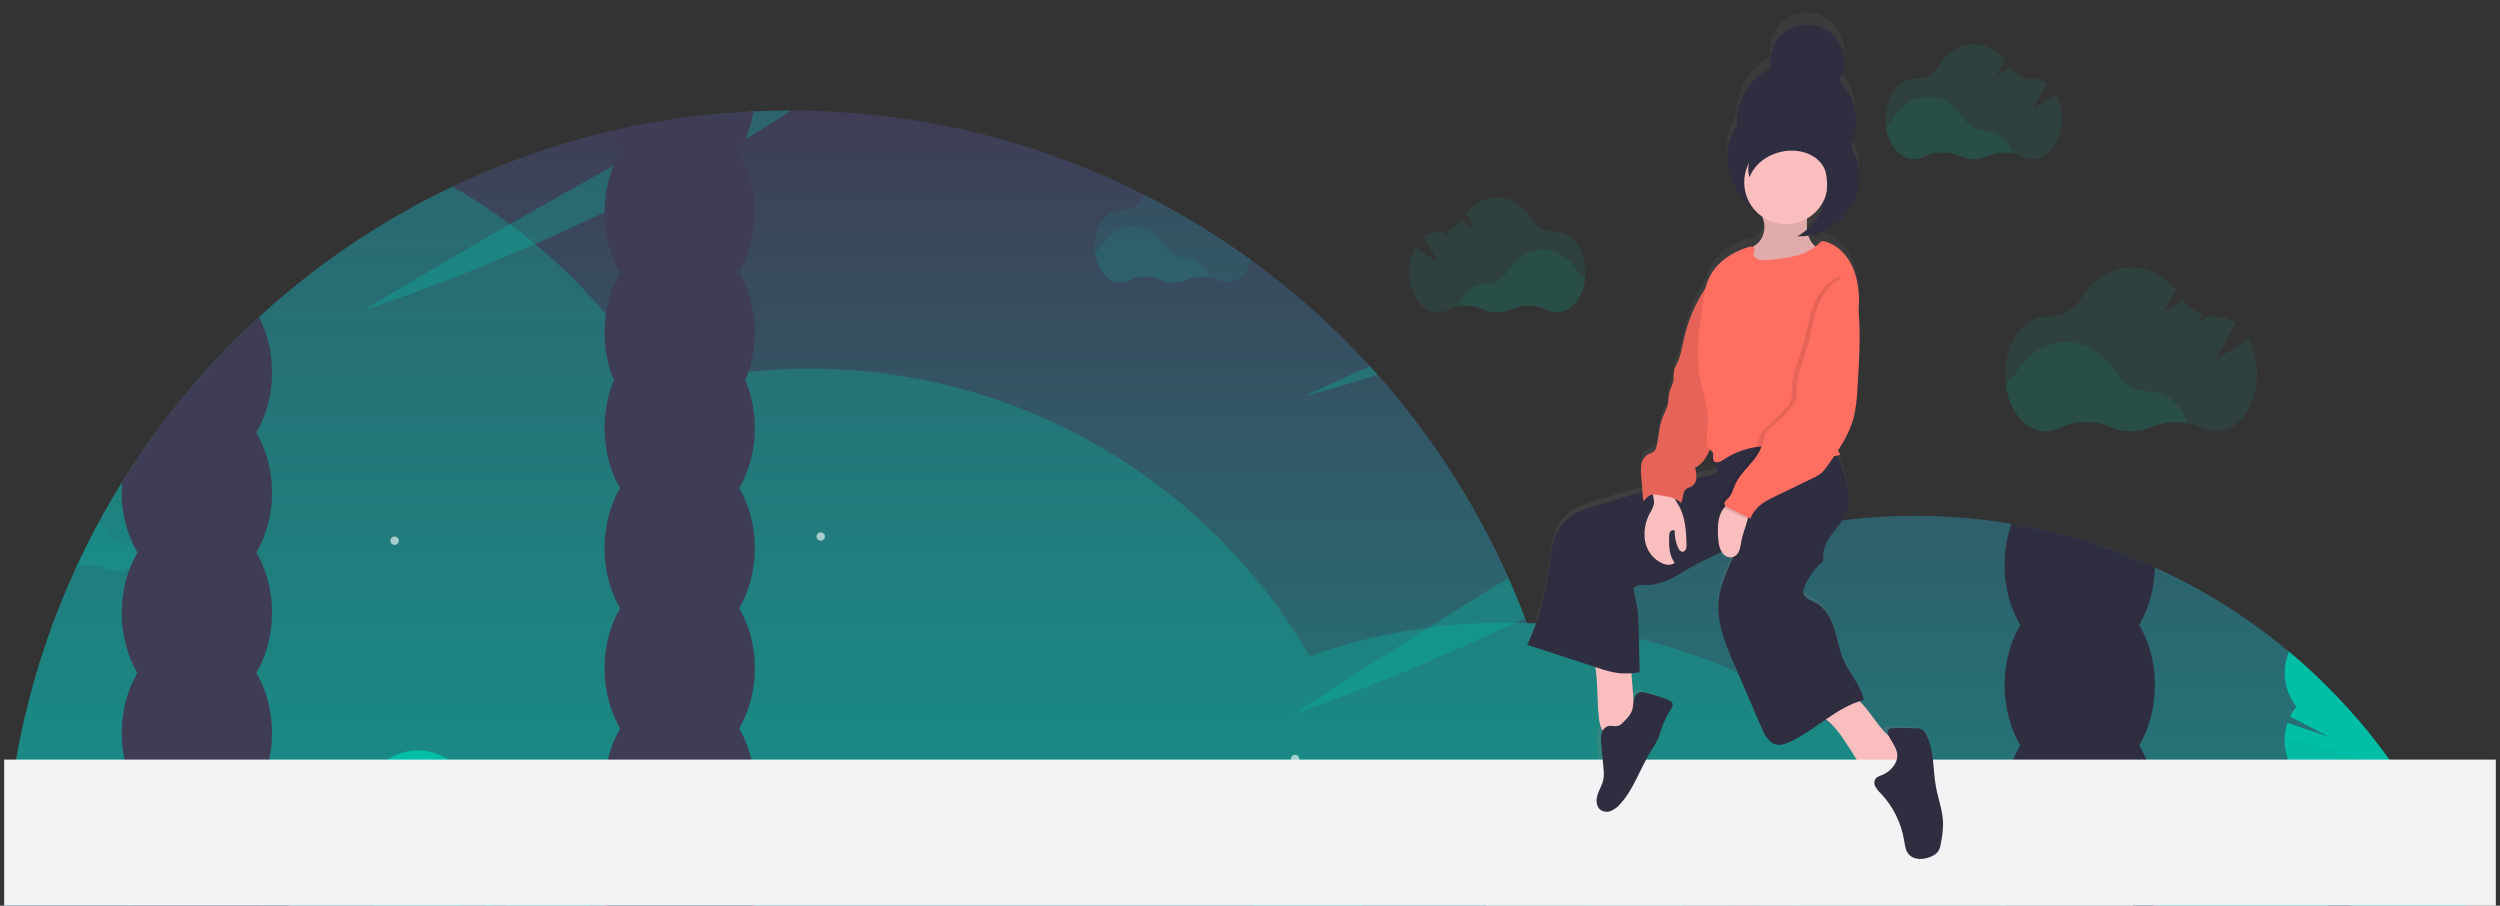 <svg width="599" height="217" viewBox="0 0 599 217" fill="none" xmlns="http://www.w3.org/2000/svg">
<rect x="0" y="0" width="599" height="217" fill="#333333" stroke="none"/>
<g clip-path="url(#clip0)">
<g clip-path="url(#clip1)">
<path d="M572.481 182.095C570.134 178.803 567.641 175.618 565.002 172.54C551.65 156.916 535.024 144.421 516.303 135.941C511.188 133.622 505.936 131.618 500.576 129.941C496.855 128.774 493.069 127.768 489.22 126.923L481.958 125.5C463.668 122.44 444.953 123.043 426.899 127.273C408.844 131.504 391.81 139.278 376.784 150.144C373.173 149.705 369.518 149.411 365.82 149.264C365.679 148.877 365.533 148.489 365.382 148.097C364.148 144.831 362.825 141.613 361.414 138.441C353.53 120.677 342.944 104.241 330.031 89.716C329.437 89.052 328.844 88.388 328.24 87.735C319.635 78.324 310.105 69.804 299.794 62.301C267.742 39.021 229.145 26.479 189.531 26.472H189.264C186.327 26.472 183.408 26.541 180.508 26.678L169.308 27.523C168.387 27.619 167.467 27.719 166.551 27.835L155.23 29.545C152.233 30.088 149.26 30.707 146.313 31.401C106.258 40.828 70.382 63.09 44.152 94.796C40.973 98.628 37.956 102.59 35.099 106.68C33.736 108.622 32.408 110.578 31.126 112.57C30.507 113.525 29.899 114.481 29.295 115.446C27.304 118.635 25.416 121.886 23.632 125.198C21.731 128.709 19.941 132.283 18.261 135.921C18.245 135.95 18.232 135.98 18.221 136.011C12.826 147.702 8.658 159.92 5.783 172.469V172.469C5.022 175.769 4.351 179.098 3.771 182.458C3.543 183.745 3.332 185.036 3.137 186.33L3.077 186.763C2.574 190.283 2.127 193.804 1.8 197.39L1.362 197.43C1.397 197.536 1.433 197.641 1.458 197.752C1.552 197.809 1.65 197.861 1.749 197.908C1.709 198.365 1.674 198.823 1.639 199.276C1.664 199.682 1.632 200.09 1.543 200.488C1.181 205.182 1 209.933 1 214.741C0.95 245.126 8.293 275.066 22.395 301.98L22.591 302.352C36.875 329.435 57.524 352.642 82.762 369.977C102.83 383.797 125.403 393.564 149.215 398.73L153.375 399.58C159.121 400.693 164.96 401.531 170.892 402.095C176.927 402.678 183.051 402.971 189.264 402.975C197.899 402.978 206.525 402.39 215.08 401.215H436.568L438.368 401.491C465.485 405.49 493.179 401.426 518.003 389.804C542.827 378.181 563.685 359.515 577.979 336.127C592.274 312.74 599.374 285.665 598.397 258.272C597.419 230.879 588.407 204.379 572.481 182.07V182.095Z" fill="url(#paint0_linear)"/>
<path opacity="0.3" d="M498.404 285.122C498.379 283.477 498.323 281.853 498.233 280.223C498.125 278.178 497.976 276.141 497.785 274.113C497.234 268.361 496.322 262.65 495.054 257.013C494.999 256.761 494.938 256.51 494.878 256.253C493.872 251.911 492.67 247.648 491.272 243.464C490.327 240.654 489.295 237.896 488.179 235.19C487.783 234.215 487.374 233.251 486.952 232.299C485.007 227.826 482.825 223.461 480.414 219.222V219.222L480.097 218.669C479.368 217.402 478.588 216.154 477.844 214.892L477.537 214.389C477.391 214.153 477.245 213.951 477.119 213.725V213.695C476.134 212.129 475.118 210.588 474.072 209.073C470.788 204.311 467.21 199.759 463.359 195.443V195.443C457.684 189.09 451.44 183.268 444.705 178.052C444.705 178.052 444.705 178.052 444.705 178.052C443.03 176.769 441.336 175.512 439.6 174.295C420.996 161.2 399.433 152.926 376.844 150.214C373.233 149.775 369.578 149.482 365.88 149.334C364.97 149.294 364.059 149.269 363.149 149.254C362.143 149.224 361.137 149.219 360.131 149.219C354.226 149.218 348.327 149.591 342.468 150.335C332.685 151.585 323.064 153.882 313.771 157.185C301.597 136.243 284.14 118.863 263.144 106.78C242.149 94.698 218.351 88.337 194.127 88.333C189.195 88.329 184.265 88.593 179.361 89.123C178.818 89.168 178.275 89.233 177.732 89.299C171.081 90.084 164.497 91.353 158.032 93.096C156.11 89.938 154.064 86.844 151.896 83.852C149.728 80.859 147.525 78.023 145.172 75.257C143.16 72.91 141.084 70.626 138.945 68.407C138.879 68.333 138.808 68.262 138.734 68.196C135.395 64.769 131.88 61.519 128.203 58.459C126.241 56.819 124.234 55.23 122.167 53.711C119.582 51.78 116.928 49.946 114.206 48.209C112.295 46.982 110.353 45.808 108.382 44.688C83.588 56.529 61.67 73.628 44.152 94.796C40.973 98.628 37.956 102.59 35.099 106.68C33.736 108.622 32.408 110.578 31.126 112.57C30.507 113.525 29.899 114.481 29.295 115.446C27.304 118.635 25.416 121.886 23.632 125.198C21.731 128.709 19.941 132.283 18.261 135.921C18.245 135.95 18.232 135.98 18.221 136.011C12.826 147.702 8.658 159.92 5.783 172.469V172.469C5.022 175.769 4.351 179.098 3.771 182.458C3.543 183.745 3.332 185.036 3.137 186.33L3.077 186.763C2.574 190.283 2.127 193.804 1.8 197.39L1.362 197.43C1.397 197.536 1.433 197.641 1.458 197.752C1.552 197.809 1.65 197.861 1.749 197.908C1.709 198.365 1.674 198.823 1.639 199.276C1.664 199.682 1.632 200.09 1.543 200.488C1.181 205.182 1 209.933 1 214.741C0.95 245.126 8.293 275.066 22.395 301.98C22.561 302.005 22.732 302.031 22.898 302.046C40.613 304.205 58.578 302.931 75.812 298.294C77.381 300.882 79.034 303.414 80.771 305.888C82.055 307.726 83.383 309.526 84.754 311.29C96.142 325.984 110.362 338.245 126.573 347.345C127.282 347.748 128.001 348.135 128.721 348.522C135.186 352.001 141.922 354.951 148.863 357.344C151.546 358.279 154.28 359.132 157.066 359.903C157.222 359.944 157.378 359.994 157.534 360.029C166.27 362.416 175.22 363.932 184.255 364.556C187.514 364.794 190.803 364.913 194.122 364.913C201.592 364.912 209.049 364.314 216.423 363.122C221.027 362.372 225.589 361.387 230.092 360.17V360.17C233.613 359.228 237.075 358.15 240.478 356.936C241.434 358.576 242.421 360.192 243.44 361.784C246.914 367.242 250.771 372.445 254.983 377.355C257.092 379.83 259.289 382.225 261.576 384.542C267.654 390.715 274.297 396.305 281.417 401.24H436.568L438.368 401.516C445.64 396.518 452.421 390.841 458.621 384.562C478.441 364.475 491.624 338.792 496.392 310.978C496.851 308.296 497.232 305.603 497.534 302.901C498.107 297.786 498.398 292.643 498.404 287.496C498.404 286.691 498.404 285.907 498.404 285.122Z" fill="#00BFA6"/>
<path d="M598.488 263.289C598.47 287.896 591.965 312.064 579.629 333.355C567.293 354.646 549.562 372.309 528.223 384.562H255.903C255.568 382.165 255.264 379.769 254.993 377.375C254.777 375.585 254.575 373.799 254.384 372.009C254.052 368.901 253.761 365.768 253.534 362.609C252.327 345.7 253.031 328.41 259.771 313.276C260.622 311.339 261.575 309.449 262.627 307.613C264.185 304.909 265.941 302.325 267.883 299.883C269.605 297.726 271.452 295.672 273.415 293.732C276.054 291.135 278.861 288.716 281.819 286.49C283.233 285.419 284.686 284.377 286.165 283.377L286.436 283.196C294.016 278.096 302.354 273.921 310.753 270.361L312.493 269.636L312.946 269.45C313.766 269.108 314.586 268.781 315.405 268.444L315.732 268.314C320.162 266.55 324.623 264.914 329.116 263.405C336.747 260.833 344.487 258.622 352.336 256.771C354.287 256.309 356.246 255.871 358.21 255.459C360.111 255.053 362.018 254.671 363.929 254.312C368.157 253.507 372.402 252.81 376.663 252.22C377.106 252.159 377.543 252.099 377.986 252.049L380.772 251.682L381.275 251.621C382.075 251.521 382.879 251.43 383.684 251.34C386.968 250.962 390.257 250.641 393.547 250.334C393.677 250.334 393.803 250.334 393.929 250.289H393.959C397.443 249.993 400.93 249.719 404.42 249.464L406.864 249.283L408.876 249.142C412.859 248.86 416.843 248.579 420.826 248.297C424.055 248.05 427.279 247.794 430.502 247.507C431.051 247.462 431.594 247.417 432.142 247.361L433.253 247.256C433.355 247.253 433.455 247.243 433.555 247.226H433.696L435.562 247.04C435.599 247.037 435.636 247.037 435.673 247.04V247.04C436.211 246.989 436.739 246.934 437.272 246.874C441.547 246.431 445.822 245.908 450.067 245.269L451.364 245.078C458.724 243.951 466.008 242.375 473.176 240.361C474.813 239.895 476.439 239.402 478.055 238.882C479.909 238.282 481.753 237.645 483.587 236.971L484.362 236.684C485.639 236.181 486.907 235.678 488.164 235.175C489.995 234.421 491.805 233.611 493.586 232.761L493.817 232.656C495.936 231.65 498.015 230.57 500.053 229.417C500.999 228.884 501.939 228.33 502.865 227.762C507.556 224.936 511.978 221.683 516.072 218.045C516.384 217.764 516.69 217.487 516.992 217.205L517.093 217.115C521.09 213.321 524.856 209.29 528.369 205.044C533.368 199.17 538.206 193.13 543.723 187.753C545.333 186.184 547.009 184.675 548.753 183.227C550.764 181.567 552.816 180.003 554.949 178.535L555.266 178.313C558.387 176.173 561.639 174.23 565.003 172.494C567.635 175.569 570.127 178.754 572.481 182.05C589.448 205.736 598.546 234.154 598.488 263.289V263.289Z" fill="#00BFA6"/>
<path opacity="0.2" d="M598.488 263.289C598.47 287.896 591.965 312.064 579.629 333.355C567.293 354.646 549.562 372.309 528.223 384.562H255.903C255.568 382.165 255.264 379.769 254.993 377.375C254.777 375.585 254.575 373.799 254.384 372.009C254.052 368.901 253.761 365.768 253.534 362.609C252.327 345.7 253.031 328.41 259.771 313.276C260.622 311.339 261.575 309.449 262.627 307.613C264.185 304.909 265.941 302.325 267.883 299.883C269.605 297.726 271.452 295.672 273.415 293.732C276.054 291.135 278.861 288.716 281.819 286.49C283.233 285.419 284.686 284.377 286.165 283.377L286.436 283.196C294.016 278.096 302.354 273.921 310.753 270.361L312.493 269.636L312.946 269.45C313.766 269.108 314.586 268.781 315.405 268.444L315.732 268.314C320.162 266.55 324.623 264.914 329.116 263.405C336.747 260.833 344.487 258.622 352.336 256.771C354.287 256.309 356.246 255.871 358.21 255.459C360.111 255.053 362.018 254.671 363.929 254.312C368.157 253.507 372.402 252.81 376.663 252.22C377.106 252.159 377.543 252.099 377.986 252.049L380.772 251.682L381.275 251.621C382.075 251.521 382.879 251.43 383.684 251.34C386.968 250.962 390.257 250.641 393.547 250.334C393.677 250.334 393.803 250.334 393.929 250.289H393.959C397.443 249.993 400.93 249.719 404.42 249.464L406.864 249.283L408.876 249.142C412.859 248.86 416.843 248.579 420.826 248.297C424.055 248.05 427.279 247.794 430.502 247.507C431.051 247.462 431.594 247.417 432.142 247.361L433.253 247.256C433.355 247.253 433.455 247.243 433.555 247.226H433.696L435.562 247.04C435.599 247.037 435.636 247.037 435.673 247.04V247.04C436.211 246.989 436.739 246.934 437.272 246.874C441.547 246.431 445.822 245.908 450.067 245.269L451.364 245.078C458.724 243.951 466.008 242.375 473.176 240.361C474.813 239.895 476.439 239.402 478.055 238.882C479.909 238.282 481.753 237.645 483.587 236.971L484.362 236.684C485.639 236.181 486.907 235.678 488.164 235.175C489.995 234.421 491.805 233.611 493.586 232.761L493.817 232.656C495.936 231.65 498.015 230.57 500.053 229.417C500.999 228.884 501.939 228.33 502.865 227.762C507.556 224.936 511.978 221.683 516.072 218.045C516.384 217.764 516.69 217.487 516.992 217.205L517.093 217.115C521.09 213.321 524.856 209.29 528.369 205.044C533.368 199.17 538.206 193.13 543.723 187.753C545.333 186.184 547.009 184.675 548.753 183.227C550.764 181.567 552.816 180.003 554.949 178.535L555.266 178.313C558.387 176.173 561.639 174.23 565.003 172.494C567.635 175.569 570.127 178.754 572.481 182.05C589.448 205.736 598.546 234.154 598.488 263.289V263.289Z" fill="black"/>
<path d="M110.414 200.93C110.783 200.451 111.119 199.947 111.42 199.422L104.268 198.25L112.003 198.305C112.744 196.69 113.147 194.941 113.19 193.165C113.232 191.389 112.912 189.623 112.249 187.975L101.869 193.356L111.425 186.315C110.53 184.763 109.325 183.411 107.884 182.345C106.444 181.279 104.799 180.521 103.053 180.119C101.307 179.717 99.496 179.679 97.734 180.007C95.973 180.336 94.298 181.024 92.814 182.029C91.33 183.033 90.069 184.333 89.11 185.847C88.151 187.36 87.514 189.055 87.239 190.826C86.964 192.597 87.057 194.405 87.512 196.139C87.967 197.872 88.775 199.493 89.884 200.9C89.296 201.636 88.79 202.434 88.375 203.279L97.664 208.102L87.761 204.778C87.065 206.833 86.893 209.029 87.26 211.168C87.627 213.306 88.522 215.319 89.864 217.024C88.35 218.948 87.409 221.259 87.147 223.692C86.885 226.125 87.314 228.583 88.383 230.785C89.452 232.986 91.119 234.842 93.194 236.141C95.268 237.44 97.666 238.128 100.114 238.128C102.561 238.128 104.959 237.44 107.033 236.141C109.108 234.842 110.775 232.986 111.844 230.785C112.914 228.583 113.342 226.125 113.08 223.692C112.818 221.259 111.877 218.948 110.363 217.024C112.172 214.726 113.155 211.887 113.155 208.962C113.155 206.038 112.172 203.198 110.363 200.9L110.414 200.93Z" fill="#00BFA6"/>
<path opacity="0.03" d="M87.123 208.992C87.123 211.912 88.106 214.747 89.914 217.039C88.401 218.963 87.459 221.274 87.197 223.707C86.936 226.14 87.364 228.598 88.433 230.8C89.502 233.001 91.169 234.858 93.244 236.156C95.318 237.455 97.716 238.144 100.164 238.144C102.611 238.144 105.009 237.455 107.084 236.156C109.158 234.858 110.825 233.001 111.894 230.8C112.964 228.598 113.392 226.14 113.13 223.707C112.868 221.274 111.927 218.963 110.414 217.039C112.149 214.837 87.123 207.529 87.123 208.992Z" fill="black"/>
<path d="M139.081 212.498C139.451 212.019 139.787 211.514 140.087 210.989L132.935 209.817L140.67 209.873C141.411 208.258 141.815 206.509 141.857 204.733C141.9 202.957 141.58 201.191 140.917 199.542L130.536 204.924L140.092 197.883C139.197 196.33 137.992 194.978 136.552 193.912C135.111 192.846 133.467 192.088 131.72 191.686C129.974 191.284 128.164 191.246 126.402 191.575C124.64 191.903 122.965 192.591 121.481 193.596C119.998 194.601 118.737 195.9 117.778 197.414C116.818 198.928 116.181 200.623 115.906 202.394C115.632 204.165 115.724 205.973 116.18 207.706C116.635 209.44 117.442 211.06 118.551 212.468C117.964 213.204 117.458 214.001 117.042 214.847L126.332 219.67L116.429 216.345C115.733 218.4 115.561 220.597 115.928 222.735C116.295 224.874 117.19 226.887 118.531 228.592C117.018 230.515 116.077 232.826 115.815 235.259C115.553 237.693 115.981 240.151 117.05 242.352C118.119 244.554 119.787 246.41 121.861 247.709C123.936 249.007 126.334 249.696 128.781 249.696C131.228 249.696 133.626 249.007 135.701 247.709C137.775 246.41 139.443 244.554 140.512 242.352C141.581 240.151 142.009 237.693 141.747 235.259C141.485 232.826 140.544 230.515 139.031 228.592C140.839 226.294 141.823 223.454 141.823 220.53C141.823 217.605 140.839 214.766 139.031 212.468L139.081 212.498Z" fill="#00BFA6"/>
<path d="M323.659 223.06C324.028 222.58 324.364 222.076 324.665 221.551L317.513 220.379L325.248 220.434C325.989 218.819 326.393 217.071 326.435 215.294C326.477 213.518 326.157 211.752 325.495 210.104L315.114 215.485L324.67 208.444C323.775 206.892 322.57 205.54 321.129 204.474C319.689 203.408 318.044 202.65 316.298 202.248C314.552 201.846 312.741 201.808 310.98 202.136C309.218 202.465 307.543 203.153 306.059 204.158C304.575 205.162 303.314 206.462 302.355 207.976C301.396 209.489 300.759 211.185 300.484 212.955C300.209 214.726 300.302 216.535 300.757 218.268C301.212 220.001 302.02 221.622 303.129 223.029C302.542 223.765 302.036 224.563 301.62 225.408L310.909 230.231L301.007 226.907C300.311 228.962 300.138 231.158 300.505 233.297C300.872 235.435 301.767 237.448 303.109 239.153C301.596 241.077 300.654 243.388 300.392 245.821C300.131 248.254 300.559 250.712 301.628 252.914C302.697 255.115 304.364 256.972 306.439 258.27C308.513 259.569 310.911 260.258 313.359 260.258C315.806 260.258 318.204 259.569 320.279 258.27C322.353 256.972 324.02 255.115 325.089 252.914C326.159 250.712 326.587 248.254 326.325 245.821C326.063 243.388 325.122 241.077 323.609 239.153C325.417 236.855 326.4 234.016 326.4 231.091C326.4 228.167 325.417 225.327 323.609 223.029L323.659 223.06Z" fill="#00BFA6"/>
<path d="M404.128 224.065C404.497 223.586 404.834 223.082 405.134 222.557L397.982 221.385L405.717 221.44C406.458 219.825 406.862 218.076 406.904 216.3C406.947 214.524 406.627 212.758 405.964 211.11L395.583 216.491L405.139 209.45C404.244 207.898 403.039 206.546 401.599 205.48C400.158 204.414 398.513 203.656 396.767 203.254C395.021 202.852 393.21 202.814 391.449 203.142C389.687 203.471 388.012 204.159 386.528 205.164C385.045 206.168 383.784 207.468 382.824 208.982C381.865 210.495 381.228 212.19 380.953 213.961C380.678 215.732 380.771 217.54 381.226 219.274C381.681 221.007 382.489 222.628 383.598 224.035C383.011 224.771 382.505 225.569 382.089 226.414L391.379 231.237L381.476 227.913C380.78 229.968 380.608 232.164 380.975 234.303C381.342 236.441 382.237 238.454 383.578 240.159C382.065 242.083 381.124 244.394 380.862 246.827C380.6 249.26 381.028 251.718 382.097 253.92C383.166 256.121 384.834 257.977 386.908 259.276C388.982 260.575 391.38 261.263 393.828 261.263C396.275 261.263 398.673 260.575 400.748 259.276C402.822 257.977 404.49 256.121 405.559 253.92C406.628 251.718 407.056 249.26 406.794 246.827C406.532 244.394 405.591 242.083 404.078 240.159C405.886 237.861 406.87 235.022 406.87 232.097C406.87 229.173 405.886 226.333 404.078 224.035L404.128 224.065Z" fill="#00BFA6"/>
<path d="M560.41 220.042C561.913 220.042 563.131 218.445 563.131 216.476C563.131 214.507 561.913 212.91 560.41 212.91C558.908 212.91 557.689 214.507 557.689 216.476C557.689 218.445 558.908 220.042 560.41 220.042Z" fill="#3F3D56"/>
<path d="M560.41 215.687C561.913 215.687 563.131 214.09 563.131 212.121C563.131 210.151 561.913 208.555 560.41 208.555C558.908 208.555 557.689 210.151 557.689 212.121C557.689 214.09 558.908 215.687 560.41 215.687Z" fill="#3F3D56"/>
<path d="M560.41 211.331C561.913 211.331 563.131 209.735 563.131 207.765C563.131 205.796 561.913 204.199 560.41 204.199C558.908 204.199 557.689 205.796 557.689 207.765C557.689 209.735 558.908 211.331 560.41 211.331Z" fill="#3F3D56"/>
<path d="M560.41 206.976C561.913 206.976 563.131 205.379 563.131 203.41C563.131 201.44 561.913 199.844 560.41 199.844C558.908 199.844 557.689 201.44 557.689 203.41C557.689 205.379 558.908 206.976 560.41 206.976Z" fill="#3F3D56"/>
<path d="M560.41 202.62C561.913 202.62 563.131 201.024 563.131 199.054C563.131 197.085 561.913 195.489 560.41 195.489C558.908 195.489 557.689 197.085 557.689 199.054C557.689 201.024 558.908 202.62 560.41 202.62Z" fill="#3F3D56"/>
<path d="M573.391 193.447C573.391 193.643 573.391 193.849 573.391 194.04C573.391 194.231 573.391 194.297 573.391 194.422C573.391 194.548 573.391 194.614 573.391 194.709C573.391 194.805 573.391 194.865 573.391 194.941C573.391 195.016 573.356 195.217 573.336 195.358C573.336 195.413 573.336 195.469 573.336 195.529C573.336 195.68 573.286 195.816 573.255 195.961C573.243 196.046 573.226 196.13 573.205 196.213C573.17 196.399 573.125 196.575 573.074 196.756C573.024 196.937 572.979 197.123 572.924 197.294C572.799 197.712 572.65 198.122 572.476 198.521C572.395 198.723 572.31 198.914 572.214 199.105C572.119 199.296 572.043 199.452 571.953 199.608C571.862 199.764 571.807 199.879 571.732 200.01C571.656 200.141 571.581 200.262 571.495 200.387C571.41 200.513 571.435 200.488 571.4 200.543C571.364 200.599 571.259 200.759 571.188 200.86C571.118 200.961 571.143 200.925 571.113 200.961C571.027 201.091 570.932 201.222 570.831 201.348C570.334 202 569.777 202.605 569.167 203.153C569.036 203.274 568.905 203.385 568.769 203.495L568.724 203.531L568.367 203.817L568.176 203.953C568.06 204.044 567.934 204.129 567.814 204.21C567.244 204.604 566.641 204.948 566.013 205.241C565.85 205.323 565.682 205.395 565.51 205.457C565.349 205.527 565.188 205.593 565.007 205.648C564.826 205.703 564.801 205.734 564.695 205.764L564.514 205.829L564.011 205.97L563.509 206.106C563.446 206.124 563.382 206.137 563.317 206.146L562.89 206.236C562.578 206.302 562.266 206.357 561.949 206.392H561.899C561.788 206.392 561.673 206.423 561.562 206.428C561.432 206.445 561.301 206.455 561.17 206.458H560.913C560.737 206.458 560.556 206.458 560.375 206.458C560.194 206.458 560.023 206.458 559.872 206.458H559.676C559.547 206.455 559.417 206.445 559.289 206.428C559.181 206.425 559.073 206.415 558.967 206.397V206.397C558.64 206.362 558.318 206.322 558.001 206.257C557.83 206.226 557.664 206.186 557.498 206.146C557.46 206.145 557.423 206.136 557.388 206.121C556.683 205.955 555.994 205.731 555.326 205.452C554.965 205.303 554.613 205.135 554.27 204.949C554.109 204.863 553.943 204.773 553.767 204.677L553.415 204.461C553.183 204.32 552.957 204.164 552.736 204.003C552.645 203.938 552.555 203.873 552.464 203.797C552.397 203.753 552.333 203.704 552.273 203.651C552.177 203.571 552.082 203.5 551.986 203.415C551.957 203.399 551.931 203.377 551.911 203.35C551.785 203.249 551.664 203.133 551.544 203.028C551.134 202.65 550.75 202.247 550.392 201.821C550.271 201.68 550.156 201.534 550.045 201.393C549.934 201.252 549.884 201.182 549.814 201.076C549.743 200.971 549.693 200.91 549.638 200.83C549.582 200.749 549.482 200.604 549.406 200.483C549.331 200.362 549.22 200.181 549.13 200.03C548.948 199.728 548.783 199.417 548.627 199.1C548.556 198.954 548.491 198.813 548.43 198.662C548.315 198.411 548.209 198.159 548.114 197.873C548.043 197.692 547.983 197.505 547.928 197.319C547.872 197.133 547.807 196.917 547.757 196.711C547.754 196.703 547.754 196.694 547.757 196.686C547.711 196.505 547.666 196.319 547.631 196.143C547.596 195.966 547.565 195.831 547.545 195.675C547.525 195.519 547.495 195.393 547.475 195.252C547.472 195.215 547.472 195.179 547.475 195.142C547.445 194.976 547.43 194.8 547.415 194.639C547.399 194.478 547.379 194.246 547.374 194.055C547.369 193.864 547.374 193.658 547.374 193.457C547.375 190.537 548.358 187.703 550.166 185.41C549.944 185.128 549.733 184.842 549.542 184.545C549.477 184.449 549.416 184.359 549.361 184.263C549.306 184.168 549.195 183.992 549.119 183.856C549.044 183.72 548.933 183.534 548.843 183.353C548.833 183.339 548.824 183.324 548.818 183.308C548.644 182.98 548.486 182.645 548.345 182.302C548.295 182.181 548.249 182.065 548.204 181.95C548.078 181.613 547.968 181.276 547.867 180.944C547.754 180.548 547.661 180.147 547.591 179.742C547.565 179.621 547.545 179.495 547.53 179.375C547.527 179.365 547.527 179.354 547.53 179.344C547.53 179.224 547.49 179.108 547.475 178.987C547.44 178.701 547.415 178.404 547.399 178.107C547.399 178.022 547.399 177.941 547.399 177.856C547.399 177.695 547.399 177.539 547.399 177.383C547.4 175.962 547.633 174.55 548.088 173.204L557.991 176.528L548.702 171.695C549.119 170.852 549.625 170.056 550.211 169.321C548.768 167.482 547.844 165.289 547.537 162.971C547.229 160.654 547.548 158.296 548.461 156.144C554.461 161.161 560.031 166.67 565.113 172.615C567.745 175.69 570.238 178.875 572.592 182.171C572.137 183.329 571.517 184.415 570.751 185.395L570.711 185.445C572.471 187.739 573.415 190.555 573.391 193.447V193.447Z" fill="#00BFA6"/>
<path opacity="0.03" d="M547.309 177.307C547.31 180.227 548.293 183.062 550.1 185.354C548.587 187.278 547.646 189.589 547.384 192.022C547.122 194.455 547.55 196.913 548.619 199.115C549.689 201.316 551.356 203.173 553.43 204.471C555.505 205.77 557.903 206.459 560.35 206.459C562.798 206.459 565.196 205.77 567.27 204.471C569.345 203.173 571.012 201.316 572.081 199.115C573.15 196.913 573.578 194.455 573.316 192.022C573.055 189.589 572.113 187.278 570.6 185.354C572.335 183.152 547.309 175.844 547.309 177.307Z" fill="black"/>
<path opacity="0.3" d="M330.031 89.736C324.257 91.668 318.42 93.396 312.519 94.922C317.752 92.471 322.993 90.082 328.24 87.755C328.844 88.409 329.417 89.072 330.031 89.736Z" fill="#00BFA6"/>
<path opacity="0.3" d="M180.508 26.683C183.408 26.542 186.327 26.474 189.264 26.477H189.53C185.95 28.836 182.349 31.099 178.722 33.221C177.812 33.724 176.902 34.278 175.986 34.785C175.296 35.178 174.605 35.562 173.914 35.937C168.469 38.905 162.987 41.79 157.468 44.593C153.277 46.718 149.071 48.794 144.85 50.819C139.334 53.461 133.785 56.008 128.202 58.459C114.663 64.388 101.004 69.725 87.203 74.306C98.855 67.265 110.514 60.392 122.182 53.686C130.447 48.955 138.722 44.294 147.007 39.704C147.909 39.201 148.809 38.698 149.708 38.195C155.763 34.843 161.829 31.533 167.904 28.267L169.307 27.508L180.508 26.683Z" fill="#00BFA6"/>
<path opacity="0.3" d="M361.414 138.461C362.826 141.633 364.148 144.851 365.382 148.117C364.618 148.484 363.873 148.841 363.089 149.203C345.4 157.457 327.521 164.9 309.501 171.368C320.475 164.216 331.452 157.188 342.433 150.285C348.757 146.305 355.084 142.363 361.414 138.461Z" fill="#00BFA6"/>
<path d="M367.555 384.562C367.464 372.2 365.764 360.014 360.841 348.985C359.989 347.048 359.036 345.157 357.984 343.322C356.448 340.657 354.719 338.108 352.809 335.697C351.325 333.818 349.742 332.02 348.066 330.311C343.922 326.11 339.359 322.345 334.447 319.075C326.274 313.543 317.206 309.087 308.118 305.335C296.836 300.671 285.24 296.805 273.415 293.767C272.014 293.412 270.607 293.063 269.196 292.721C268.758 292.611 268.321 292.51 267.878 292.404L266.455 292.077C265.64 291.886 264.835 291.71 264.02 291.529C261.593 290.996 259.159 290.493 256.718 290.02C252.49 289.216 248.245 288.518 243.983 287.928C234.77 286.661 225.496 285.871 216.216 285.192L211.745 284.87C207.762 284.589 203.779 284.307 199.796 284.025C195.807 283.724 191.824 283.407 187.846 283.02L186.885 282.969L185.019 282.783C183.37 282.612 181.715 282.441 180.065 282.25C176.877 281.888 173.691 281.471 170.51 280.998C166.972 280.471 163.442 279.851 159.918 279.137L159.339 279.016C158.404 278.825 157.468 278.619 156.538 278.413C155.985 278.292 155.437 278.166 154.888 278.035C151.509 277.241 148.156 276.342 144.83 275.34C140.186 273.94 135.624 272.282 131.165 270.376C129.68 269.742 128.211 269.071 126.759 268.364L126.166 268.067C117.898 264.127 110.255 258.99 103.483 252.823L102.915 252.32L101.708 251.164C100.999 250.475 100.305 249.765 99.621 249.056C98.937 248.347 98.298 247.673 97.644 246.969C93.847 242.86 90.296 238.505 86.665 234.225C83.522 230.528 80.323 226.892 76.853 223.502C76.214 222.878 75.565 222.275 74.906 221.676C71.906 218.915 68.71 216.372 65.346 214.067C64.873 213.74 64.395 213.423 63.917 213.111C62.033 211.864 60.1 210.691 58.118 209.591C56.182 208.515 54.201 207.509 52.189 206.573C49.507 205.326 46.779 204.204 44.006 203.209C39.313 201.532 34.504 200.199 29.617 199.22C22.553 197.777 15.357 197.072 8.147 197.118V197.118C6.024 197.143 3.902 197.229 1.795 197.395L1.357 197.435C1.392 197.541 1.428 197.646 1.453 197.757C1.547 197.814 1.645 197.866 1.744 197.913C1.704 198.37 1.669 198.828 1.634 199.281C1.66 199.685 1.63 200.092 1.543 200.488C1.181 205.182 1 209.933 1 214.741C0.95 245.126 8.293 275.066 22.395 301.98L22.591 302.352C36.875 329.435 57.524 352.642 82.762 369.977C102.83 383.797 125.403 393.564 149.215 398.73L153.375 399.58C159.121 400.693 164.96 401.531 170.892 402.095C176.927 402.678 183.051 402.971 189.264 402.975C197.899 402.978 206.525 402.39 215.08 401.215H366.846C367.308 395.702 367.595 390.095 367.555 384.562Z" fill="#3F3D56"/>
<path opacity="0.1" d="M289.71 66.44C287.924 66.102 286.077 66.303 284.405 67.019C283.403 67.465 282.32 67.695 281.223 67.695C280.127 67.695 279.044 67.465 278.042 67.019C276.858 66.499 275.575 66.244 274.282 66.269C272.989 66.294 271.717 66.6 270.554 67.165C269.888 67.515 269.148 67.699 268.396 67.703C265.378 67.703 262.834 64.645 262.311 60.611C262.915 60.17 263.427 59.614 263.819 58.977C265.595 56.11 268.346 54.269 271.449 54.269C274.552 54.269 277.268 56.085 279.048 58.921C279.578 59.777 280.318 60.481 281.199 60.967C282.08 61.452 283.072 61.702 284.078 61.693H284.153C286.597 61.678 288.679 63.614 289.71 66.44Z" fill="#00BFA6"/>
<path opacity="0.1" d="M299.794 62.321C298.874 65.485 296.651 67.723 294.061 67.723C293.318 67.72 292.587 67.539 291.928 67.195C290.774 66.64 289.513 66.339 288.233 66.314C286.952 66.289 285.68 66.54 284.505 67.049C283.507 67.49 282.428 67.72 281.337 67.723C280.509 67.721 279.687 67.587 278.902 67.326C278.772 67.29 278.636 67.235 278.505 67.19C278.374 67.144 278.259 67.094 278.138 67.039C278.109 67.021 278.076 67.009 278.042 67.004C277.915 66.943 277.784 66.889 277.65 66.843C277.524 66.792 277.399 66.752 277.273 66.707C275.087 66.003 272.713 66.173 270.649 67.18C269.986 67.531 269.247 67.718 268.497 67.723C268.088 67.723 267.681 67.664 267.29 67.547C267.234 67.547 267.184 67.517 267.129 67.507C267.073 67.497 267.008 67.471 266.948 67.446C264.609 66.606 262.808 63.895 262.421 60.531C262.36 60.045 262.33 59.557 262.331 59.067C262.331 54.284 265.097 50.412 268.517 50.412H268.683C269.686 50.441 270.679 50.206 271.562 49.729C272.445 49.252 273.186 48.551 273.712 47.696C273.908 47.371 274.125 47.058 274.361 46.761C283.237 51.267 291.741 56.47 299.794 62.321V62.321Z" fill="#00BFA6"/>
<path opacity="0.1" d="M36.734 135.519C36.155 135.407 35.567 135.353 34.978 135.358C33.756 135.365 32.548 135.622 31.428 136.112C31.317 136.157 31.206 136.208 31.091 136.248C30.19 136.6 29.231 136.781 28.264 136.781C27.471 136.78 26.683 136.659 25.925 136.424C25.795 136.379 25.659 136.333 25.528 136.278C25.397 136.223 25.216 136.162 25.066 136.092L24.673 135.931L24.296 135.8C22.329 135.148 20.197 135.196 18.261 135.936C19.937 132.295 21.728 128.721 23.632 125.213C24.607 125.996 25.44 126.94 26.096 128.005C26.628 128.858 27.369 129.561 28.25 130.045C29.13 130.53 30.121 130.779 31.126 130.771H31.201C31.49 130.771 31.778 130.8 32.061 130.856C32.591 130.959 33.101 131.148 33.57 131.415C35.07 132.373 36.189 133.824 36.734 135.519V135.519Z" fill="#00BFA6"/>
<path opacity="0.1" d="M47.27 128.146C47.27 132.923 44.499 136.796 41.084 136.796C40.341 136.794 39.61 136.612 38.952 136.268C37.726 135.66 36.371 135.36 35.004 135.393C33.809 135.401 32.628 135.645 31.528 136.112C31.372 136.177 31.221 136.243 31.061 136.298C30.197 136.626 29.283 136.796 28.36 136.801C27.635 136.801 26.914 136.701 26.217 136.504L25.925 136.414C25.795 136.369 25.659 136.323 25.528 136.268C25.396 136.223 25.267 136.171 25.141 136.112L25.045 136.077C24.915 136.016 24.789 135.971 24.653 135.916L24.276 135.785L23.929 135.685C22.031 135.155 20.011 135.27 18.185 136.011C18.197 135.98 18.21 135.95 18.226 135.921C19.902 132.28 21.692 128.705 23.597 125.198C25.387 121.889 27.275 118.638 29.26 115.446C29.863 114.481 30.472 113.525 31.091 112.57C32.624 113.169 33.975 114.159 35.008 115.441L33.133 118.851L36.105 116.965C36.816 117.992 37.836 118.765 39.017 119.173L38.303 120.476L39.968 119.415C40.3 119.471 40.636 119.498 40.973 119.495H41.054C42.133 119.507 43.177 119.879 44.021 120.551L42.009 124.248L41.064 125.973L45.087 123.428L45.983 122.86C46.066 123.003 46.142 123.151 46.209 123.302C46.923 124.816 47.286 126.472 47.27 128.146V128.146Z" fill="#00BFA6"/>
<path d="M498.308 245.325C508.249 245.325 516.308 234.775 516.308 221.762C516.308 208.749 508.249 198.199 498.308 198.199C488.367 198.199 480.308 208.749 480.308 221.762C480.308 234.775 488.367 245.325 498.308 245.325Z" fill="#2F2E41"/>
<path d="M498.308 216.526C508.249 216.526 516.308 205.977 516.308 192.964C516.308 179.951 508.249 169.401 498.308 169.401C488.367 169.401 480.308 179.951 480.308 192.964C480.308 205.977 488.367 216.526 498.308 216.526Z" fill="#2F2E41"/>
<path d="M498.308 187.723C508.249 187.723 516.308 177.174 516.308 164.161C516.308 151.148 508.249 140.598 498.308 140.598C488.367 140.598 480.308 151.148 480.308 164.161C480.308 177.174 488.367 187.723 498.308 187.723Z" fill="#2F2E41"/>
<path d="M481.958 125.5C480.849 128.672 480.288 132.008 480.298 135.368C480.247 140.416 481.542 145.386 484.05 149.767C487.339 155.339 492.499 158.93 498.298 158.93C504.097 158.93 509.252 155.339 512.546 149.767C514.96 145.556 516.25 140.795 516.293 135.941C511.178 133.623 505.926 131.621 500.566 129.946C496.844 128.779 493.059 127.773 489.21 126.928L481.958 125.5Z" fill="#2F2E41"/>
<path d="M489.22 126.913C493.066 127.765 496.851 128.771 500.576 129.931C499.827 130.054 499.068 130.116 498.308 130.117C495.007 130.09 491.809 128.963 489.22 126.913V126.913Z" fill="#2F2E41"/>
<path d="M162.85 241.301C172.791 241.301 180.85 230.752 180.85 217.739C180.85 204.725 172.791 194.176 162.85 194.176C152.909 194.176 144.85 204.725 144.85 217.739C144.85 230.752 152.909 241.301 162.85 241.301Z" fill="#3F3D56"/>
<path d="M162.85 212.503C172.791 212.503 180.85 201.954 180.85 188.94C180.85 175.927 172.791 165.378 162.85 165.378C152.909 165.378 144.85 175.927 144.85 188.94C144.85 201.954 152.909 212.503 162.85 212.503Z" fill="#3F3D56"/>
<path d="M162.85 183.7C172.791 183.7 180.85 173.151 180.85 160.137C180.85 147.124 172.791 136.575 162.85 136.575C152.909 136.575 144.85 147.124 144.85 160.137C144.85 173.151 152.909 183.7 162.85 183.7Z" fill="#3F3D56"/>
<path d="M162.85 154.902C172.791 154.902 180.85 144.352 180.85 131.339C180.85 118.326 172.791 107.777 162.85 107.777C152.909 107.777 144.85 118.326 144.85 131.339C144.85 144.352 152.909 154.902 162.85 154.902Z" fill="#3F3D56"/>
<path d="M162.85 126.104C172.791 126.104 180.85 115.554 180.85 102.541C180.85 89.528 172.791 78.978 162.85 78.978C152.909 78.978 144.85 89.528 144.85 102.541C144.85 115.554 152.909 126.104 162.85 126.104Z" fill="#3F3D56"/>
<path d="M162.85 103.26C172.791 103.26 180.85 92.711 180.85 79.698C180.85 66.684 172.791 56.135 162.85 56.135C152.909 56.135 144.85 66.684 144.85 79.698C144.85 92.711 152.909 103.26 162.85 103.26Z" fill="#3F3D56"/>
<path d="M155.225 29.55C152.485 31.294 150.212 33.68 148.602 36.501C147.992 37.528 147.459 38.599 147.007 39.704C145.574 43.234 144.841 47.009 144.85 50.819V50.9C144.798 55.947 146.093 60.918 148.602 65.299C151.891 70.871 157.051 74.462 162.85 74.462C168.649 74.462 173.804 70.871 177.098 65.299C179.558 60.898 180.85 55.941 180.85 50.9C180.85 45.858 179.558 40.901 177.098 36.501C176.746 35.907 176.374 35.334 175.986 34.785C173.986 31.875 171.176 29.614 167.904 28.283C167.462 28.109 167.01 27.959 166.551 27.835V27.835L155.225 29.55Z" fill="#3F3D56"/>
<path d="M166.546 27.835C167.462 27.724 168.38 27.62 169.302 27.523L180.503 26.683C180.172 28.926 179.573 31.122 178.717 33.221C178.255 34.352 177.712 35.448 177.093 36.501C173.799 42.073 168.644 45.664 162.845 45.664C160.998 45.663 159.17 45.299 157.463 44.593C154.33 43.235 151.641 41.023 149.703 38.211C149.316 37.662 148.944 37.094 148.597 36.501C147.649 34.891 146.88 33.182 146.303 31.406C149.25 30.712 152.223 30.093 155.22 29.55L166.546 27.835Z" fill="#3F3D56"/>
<path d="M47.175 227.988C57.116 227.988 65.175 217.439 65.175 204.426C65.175 191.413 57.116 180.863 47.175 180.863C37.233 180.863 29.175 191.413 29.175 204.426C29.175 217.439 37.233 227.988 47.175 227.988Z" fill="#3F3D56"/>
<path d="M47.175 199.185C57.116 199.185 65.175 188.636 65.175 175.623C65.175 162.609 57.116 152.06 47.175 152.06C37.233 152.06 29.175 162.609 29.175 175.623C29.175 188.636 37.233 199.185 47.175 199.185Z" fill="#3F3D56"/>
<path d="M47.175 170.387C57.116 170.387 65.175 159.838 65.175 146.825C65.175 133.811 57.116 123.262 47.175 123.262C37.233 123.262 29.175 133.811 29.175 146.825C29.175 159.838 37.233 170.387 47.175 170.387Z" fill="#3F3D56"/>
<path d="M65.175 118.006C65.225 123.054 63.93 128.024 61.423 132.405C58.128 137.978 52.973 141.574 47.175 141.574C42.482 141.574 38.212 139.22 35.003 135.373V135.337C34.241 134.418 33.554 133.437 32.952 132.405C32.645 131.902 32.358 131.364 32.086 130.821C30.144 126.83 29.145 122.445 29.164 118.006C29.164 117.135 29.2 116.275 29.27 115.426C29.873 114.461 30.482 113.505 31.101 112.549C32.383 110.538 33.711 108.601 35.074 106.66C37.934 102.576 40.952 98.615 44.127 94.776C45.117 94.552 46.129 94.439 47.144 94.439C52.943 94.439 58.098 98.03 61.392 103.607C63.91 107.986 65.215 112.956 65.175 118.006V118.006Z" fill="#3F3D56"/>
<path d="M65.174 89.228C65.223 94.276 63.928 99.245 61.423 103.627C58.128 109.2 52.968 112.786 47.175 112.786C42.517 112.786 38.278 110.477 35.104 106.68C37.964 102.596 40.982 98.635 44.157 94.796C49.681 88.11 55.663 81.816 62.061 75.961C64.145 80.071 65.212 84.621 65.174 89.228Z" fill="#3F3D56"/>
<path opacity="0.6" d="M196.642 129.549C197.198 129.549 197.648 129.098 197.648 128.543C197.648 127.987 197.198 127.537 196.642 127.537C196.087 127.537 195.636 127.987 195.636 128.543C195.636 129.098 196.087 129.549 196.642 129.549Z" fill="white"/>
<path opacity="0.6" d="M94.546 130.555C95.101 130.555 95.552 130.104 95.552 129.549C95.552 128.993 95.101 128.543 94.546 128.543C93.99 128.543 93.54 128.993 93.54 129.549C93.54 130.104 93.99 130.555 94.546 130.555Z" fill="white"/>
<path opacity="0.6" d="M310.306 182.86C310.861 182.86 311.312 182.41 311.312 181.854C311.312 181.298 310.861 180.848 310.306 180.848C309.75 180.848 309.3 181.298 309.3 181.854C309.3 182.41 309.75 182.86 310.306 182.86Z" fill="white"/>
<path opacity="0.6" d="M386.752 147.654C387.307 147.654 387.758 147.204 387.758 146.649C387.758 146.093 387.307 145.643 386.752 145.643C386.196 145.643 385.746 146.093 385.746 146.649C385.746 147.204 386.196 147.654 386.752 147.654Z" fill="white"/>
<path d="M433.801 334.968C434.747 328.757 429.275 323.521 423.949 320.192C418.623 316.862 412.401 313.648 410.39 307.679C407.488 299.129 414.71 290.885 420.308 283.799C424.461 278.534 427.974 272.793 430.774 266.699C431.9 264.26 432.916 261.715 433.127 259.04C433.429 255.182 432.036 251.415 430.613 247.809C425.962 235.789 421.027 223.886 415.806 212.101" stroke="#2F2E41" stroke-width="4" stroke-miterlimit="10"/>
<path d="M416.284 225.992C424.062 225.992 430.367 219.687 430.367 211.91C430.367 204.132 424.062 197.827 416.284 197.827C408.507 197.827 402.202 204.132 402.202 211.91C402.202 219.687 408.507 225.992 416.284 225.992Z" fill="#2F2E41"/>
<path d="M462.695 188.277C461.926 184.007 462.308 179.405 460.352 175.547C460.159 175.096 459.852 174.702 459.461 174.406C458.972 174.143 458.421 174.018 457.867 174.044C456.103 173.966 454.335 173.95 452.561 173.993C452.058 173.993 451.485 174.069 451.228 174.496C451.201 174.544 451.177 174.595 451.158 174.647C449.146 172.384 447.597 169.567 445.414 167.475C445.726 167.375 446.038 167.274 446.355 167.189C446.325 166.977 446.284 166.766 446.239 166.56L446.189 166.374C446.154 166.228 446.113 166.087 446.073 165.946C446.033 165.805 446.023 165.81 446.003 165.74C445.983 165.67 445.917 165.473 445.867 165.343L445.781 165.137C445.731 165.006 445.681 164.875 445.621 164.749C445.56 164.624 445.565 164.624 445.535 164.558L445.344 164.156C445.344 164.1 445.289 164.05 445.263 163.995C445.188 163.849 445.118 163.708 445.042 163.572L444.967 163.437L444.71 162.984L444.66 162.898C444.559 162.727 444.459 162.556 444.353 162.396C443.498 160.997 442.553 159.629 441.864 158.206C440.641 155.691 440.239 152.855 439.429 150.159C438.62 147.463 437.211 144.758 434.752 143.485C433.585 142.882 432.011 142.354 431.905 141.026C431.898 140.601 431.985 140.18 432.162 139.794C432.497 138.937 432.906 138.11 433.384 137.324C433.555 137.032 433.746 136.746 433.937 136.469C433.983 136.399 434.033 136.333 434.083 136.263C434.234 136.052 434.39 135.851 434.546 135.649L434.742 135.403C434.903 135.212 435.064 135.026 435.245 134.845L435.441 134.623C435.672 134.377 435.909 134.12 436.155 133.904C436.376 133.729 436.549 133.5 436.658 133.24C436.724 132.982 436.737 132.714 436.698 132.451C436.578 130.313 437.704 128.317 438.957 126.597C440.209 124.876 441.662 123.242 442.372 121.23C442.452 120.999 442.522 120.762 442.583 120.531C442.583 120.451 442.618 120.375 442.633 120.295C442.648 120.214 442.703 119.978 442.734 119.822C442.764 119.666 442.759 119.636 442.774 119.545C442.789 119.455 442.814 119.249 442.829 119.103C442.844 118.957 442.829 118.907 442.829 118.811C442.829 118.716 442.829 118.519 442.829 118.374C442.829 118.228 442.829 118.182 442.829 118.082C442.829 117.981 442.829 117.79 442.829 117.639C442.829 117.488 442.829 117.453 442.829 117.358C442.829 117.262 442.829 117.041 442.789 116.885C442.749 116.729 442.789 116.714 442.764 116.628C442.744 116.447 442.719 116.266 442.688 116.085C442.688 116.025 442.688 115.964 442.688 115.904C442.648 115.653 442.603 115.401 442.553 115.16C442.195 113.575 441.737 112.014 441.18 110.487C440.882 109.547 440.502 108.635 440.043 107.762C440.32 107.711 440.596 107.646 440.878 107.57C440.702 107.249 440.425 106.871 440.269 106.509C441.924 103.914 443.367 101.198 444.092 98.216C444.539 96.105 444.802 93.96 444.876 91.803C445.294 85.331 445.706 78.823 445.173 72.36C445.173 72.274 445.173 72.189 445.173 72.103C445.37 70.715 445.383 69.306 445.213 67.914C444.947 65.208 444.313 62.477 442.864 60.189C441.416 57.901 439.017 55.884 436.356 55.612C435.919 56.108 435.432 56.558 434.903 56.955C434.105 56.251 433.52 55.339 433.213 54.32C436.321 53.832 439.182 52.337 441.358 50.066C443.534 47.795 444.904 44.872 445.258 41.746C445.289 41.51 445.309 41.273 445.324 41.037C445.324 40.937 445.324 40.841 445.324 40.745C445.324 40.65 445.324 40.474 445.324 40.338V39.961C445.324 39.86 445.324 39.76 445.324 39.654C445.324 39.548 445.324 39.367 445.324 39.221V38.985C445.324 38.824 445.324 38.663 445.284 38.482C445.284 38.427 445.284 38.371 445.284 38.311C445.284 38.135 445.243 37.964 445.213 37.808V37.698C445.183 37.507 445.148 37.32 445.113 37.134C445.11 37.114 445.11 37.094 445.113 37.074C445.072 36.873 445.027 36.677 444.977 36.475C444.639 35.115 444.107 33.811 443.398 32.603C443.98 31.28 444.363 29.879 444.534 28.444C444.564 28.182 444.59 27.941 444.605 27.669C444.605 27.503 444.605 27.337 444.605 27.166C444.605 27.081 444.605 27 444.605 26.92C444.605 26.703 444.605 26.492 444.605 26.276V26.21C444.494 22.619 443.061 19.195 440.581 16.594C440.867 16.105 441.107 15.59 441.295 15.055V15.055C441.351 14.899 441.401 14.744 441.451 14.583C441.496 14.432 441.537 14.281 441.572 14.125C441.572 14.125 441.572 14.125 441.572 14.085C441.607 13.944 441.632 13.803 441.662 13.657V13.582C441.693 13.416 441.718 13.25 441.738 13.079C441.758 12.908 441.773 12.727 441.783 12.576C441.783 12.521 441.783 12.465 441.783 12.41C441.783 12.355 441.783 12.169 441.783 12.048V11.867V11.505C441.783 11.449 441.783 11.399 441.783 11.344C441.657 9.123 440.699 7.03 439.1 5.484C437.5 3.938 435.377 3.051 433.152 3C430.928 2.949 428.767 3.738 427.098 5.21C425.43 6.682 424.377 8.728 424.15 10.941C424.04 11.849 424.067 12.768 424.231 13.667C422.049 14.723 420.167 16.311 418.761 18.285C417.355 20.259 416.468 22.556 416.184 24.963C416.088 25.769 416.059 26.582 416.098 27.392C414.803 29.412 414.025 31.72 413.835 34.112V34.112V34.383C413.835 34.685 413.8 34.987 413.8 35.294C413.794 37.509 414.295 39.696 415.264 41.688C416.233 43.68 417.646 45.423 419.392 46.786C420.122 47.96 421.084 48.973 422.219 49.763C422.421 50.373 422.573 50.999 422.672 51.634C422.757 53.344 422.249 55.154 420.957 56.276C420.63 56.548 420.268 56.779 419.951 57.035C419.608 56.943 419.247 56.952 418.91 57.061C415.052 58.273 411.366 60.672 409.58 64.353C409.186 65.187 408.876 66.058 408.655 66.953C408.584 67.059 408.509 67.165 408.443 67.275C406.086 70.954 404.389 75.017 403.429 79.28C402.926 81.458 402.64 83.721 401.624 85.703C401.379 86.113 401.181 86.55 401.035 87.005C400.949 87.704 400.919 88.409 400.945 89.113C400.839 90.385 400.1 91.512 399.853 92.764C399.702 93.508 399.733 94.273 399.602 95.027C399.37 96.34 398.661 97.507 398.209 98.754C397.409 100.952 397.419 103.366 396.831 105.634C396.758 106.001 396.599 106.346 396.368 106.64C395.966 107.088 395.332 107.193 394.809 107.48C394.397 107.738 394.045 108.08 393.775 108.484C393.506 108.888 393.325 109.345 393.245 109.824C393.092 110.787 393.075 111.767 393.194 112.736L393.486 116.533C392.068 116.955 390.655 117.388 389.241 117.82L382.266 119.953C380.254 120.566 378.212 121.2 376.477 122.397C374.877 123.508 373.615 125.04 372.831 126.823C372.036 128.638 371.759 130.635 371.478 132.607C370.678 138.139 369.707 143.671 367.892 148.907C367.751 149.314 367.6 149.722 367.449 150.129C367.298 150.531 367.137 150.929 366.976 151.326L366.871 151.567C366.74 151.889 366.609 152.206 366.468 152.518C366.287 152.92 366.106 153.323 365.91 153.715L382.225 159.182C382.225 159.378 382.266 159.584 382.296 159.82C382.859 163.844 382.588 167.898 383.111 171.891C383.177 172.56 383.329 173.217 383.563 173.847C383.15 174.207 382.852 174.682 382.708 175.21C382.524 176.065 382.495 176.946 382.623 177.811C382.81 179.856 382.995 181.906 383.176 183.961C383.275 184.71 383.283 185.469 383.201 186.22C382.995 187.572 382.225 188.759 381.793 190.057C381.36 191.355 381.391 193.009 382.462 193.834C382.835 194.088 383.267 194.242 383.717 194.283C384.167 194.323 384.619 194.249 385.032 194.065C385.857 193.686 386.584 193.123 387.159 192.421C390.448 188.78 391.917 183.846 394.477 179.636C395.13 178.663 395.713 177.644 396.222 176.588C396.574 175.774 396.795 174.909 397.082 174.074C397.471 172.946 397.942 171.849 398.49 170.79C398.792 170.186 399.959 168.727 399.713 168.049C399.295 166.897 394.814 165.871 393.707 165.534C392.993 165.302 392.199 165.096 391.515 165.433C391.408 165.486 391.308 165.552 391.218 165.629C391.092 163.98 390.961 162.33 390.836 160.686C391.5 160.625 392.158 160.54 392.812 160.434C392.787 159.504 392.767 158.568 392.747 157.628L392.686 155.048C392.641 152.96 392.596 150.868 392.541 148.806C392.529 147.596 392.452 146.387 392.309 145.185C392.053 143.344 391.495 141.554 391.303 139.708C391.572 139.493 391.89 139.347 392.229 139.286V139.286C392.753 139.201 393.285 139.183 393.813 139.23H394.23C396.534 139.301 398.787 138.486 400.839 137.41C402.891 136.333 404.797 134.996 406.839 133.889C407.091 133.753 407.342 133.623 407.609 133.492L407.89 133.351L408.368 133.115L408.765 132.923L408.856 132.878C410.048 132.31 411.25 131.757 412.376 131.138C412.453 131.264 412.537 131.385 412.628 131.5C412.907 131.887 413.296 132.181 413.745 132.342C414.194 132.504 414.681 132.526 415.143 132.405C413.734 135.81 412.075 139.105 411.652 142.786C411.039 148.097 413.161 153.297 415.248 158.206L421.902 173.893C422.636 175.628 423.617 177.574 425.423 177.987C426.549 178.243 427.716 177.816 428.762 177.318C431.78 175.869 434.546 173.797 437.312 171.846C437.351 171.871 437.388 171.9 437.423 171.931C439.937 173.918 441.522 176.699 443.262 179.349L447.929 187.009C447.892 187.395 447.956 187.783 448.115 188.136C448.455 188.769 448.897 189.341 449.423 189.831C452.382 193.02 454.333 197.013 455.03 201.308C455.201 202.394 455.317 203.551 455.956 204.441C457.208 206.176 459.869 206.065 461.75 205.075C462.326 204.804 462.824 204.392 463.198 203.878C463.514 203.318 463.714 202.701 463.787 202.062C464.125 200.479 464.312 198.867 464.345 197.249C464.36 194.206 463.228 191.284 462.695 188.277ZM435.939 47.344C436.261 47.128 436.573 46.891 436.879 46.645C436.24 48.546 435.213 50.293 433.862 51.775V51.775C433.545 52.122 433.208 52.449 432.856 52.781C432.856 52.7 432.856 52.62 432.856 52.544C432.816 51.775 432.856 50.965 432.881 50.17C434.084 49.449 435.126 48.487 435.939 47.344V47.344ZM409.525 106.363C409.525 106.318 409.56 106.268 409.58 106.218C409.842 106.415 410.071 106.653 410.259 106.922C410.079 107.32 409.994 107.754 410.011 108.191C410.029 108.628 410.148 109.054 410.36 109.436C410.752 110.1 411.456 110.714 411.3 111.448C411.144 112.182 410.194 112.499 409.414 112.625C408.408 112.786 407.402 112.977 406.397 113.183C406.397 113.183 406.397 113.148 406.397 113.128C406.418 112.285 406.303 111.444 406.055 110.638C407.775 109.929 408.851 108.149 409.525 106.363Z" fill="url(#paint1_linear)"/>
<path d="M440.656 19.285C441.33 18.149 441.742 16.878 441.862 15.562C441.982 14.247 441.807 12.922 441.35 11.683C440.893 10.444 440.165 9.322 439.219 8.4C438.274 7.478 437.135 6.779 435.885 6.353C434.634 5.927 433.305 5.786 431.993 5.939C430.682 6.092 429.421 6.536 428.302 7.238C427.184 7.94 426.236 8.883 425.528 9.998C424.82 11.113 424.37 12.371 424.21 13.682C424.103 14.577 424.13 15.482 424.291 16.368C422.121 17.402 420.248 18.968 418.846 20.92C417.443 22.872 416.557 25.147 416.269 27.533C416.176 28.328 416.147 29.128 416.183 29.927C414.973 31.788 414.213 33.907 413.964 36.113C413.716 38.32 413.986 40.554 414.753 42.637C415.52 44.721 416.763 46.597 418.383 48.116C420.003 49.635 421.954 50.755 424.083 51.387C426.212 52.019 428.458 52.145 430.645 51.756C432.831 51.367 434.896 50.472 436.675 49.145C438.455 47.817 439.9 46.092 440.896 44.107C441.892 42.123 442.411 39.933 442.412 37.713C442.412 37.488 442.412 37.262 442.412 37.034C444.18 34.317 444.971 31.08 444.655 27.854C444.338 24.628 442.934 21.606 440.671 19.285H440.656Z" fill="#2F2E41"/>
<g opacity="0.1">
<path opacity="0.1" d="M424.175 14.115L424.291 14.055C424.291 13.899 424.246 13.743 424.226 13.587V13.682C424.19 13.828 424.185 13.969 424.175 14.115Z" fill="black"/>
<path opacity="0.1" d="M444.589 28.64C444.331 30.809 443.575 32.89 442.381 34.72C442.381 34.945 442.381 35.171 442.381 35.399C442.326 39.047 440.875 42.536 438.327 45.148C435.779 47.759 432.327 49.296 428.681 49.441C425.035 49.585 421.473 48.328 418.725 45.927C415.978 43.526 414.255 40.163 413.91 36.531C413.88 36.913 413.86 37.3 413.86 37.693C413.824 39.589 414.167 41.474 414.868 43.236C415.57 44.999 416.615 46.604 417.944 47.958C419.272 49.312 420.858 50.387 422.607 51.121C424.356 51.856 426.234 52.234 428.131 52.234C430.028 52.234 431.906 51.856 433.655 51.121C435.404 50.387 436.989 49.312 438.318 47.958C439.646 46.604 440.692 44.999 441.393 43.236C442.094 41.474 442.437 39.589 442.402 37.693C442.402 37.468 442.402 37.242 442.402 37.014C443.585 35.189 444.333 33.117 444.589 30.958C444.706 30.002 444.723 29.036 444.64 28.076C444.64 28.262 444.63 28.454 444.589 28.64Z" fill="black"/>
<path opacity="0.1" d="M441.828 13.577C441.672 14.776 441.273 15.931 440.656 16.972C440.903 17.228 441.159 17.474 441.37 17.771C441.6 17.139 441.757 16.483 441.838 15.815C441.928 15.071 441.925 14.319 441.828 13.577V13.577Z" fill="black"/>
</g>
<path d="M383.151 172.389C383.217 173.202 383.438 173.996 383.8 174.727C383.983 175.091 384.25 175.406 384.578 175.647C384.907 175.887 385.288 176.046 385.691 176.11C386.43 176.114 387.155 175.904 387.778 175.507C389.045 174.843 390.368 174.074 391.027 172.801C391.686 171.529 391.58 170.1 391.469 168.717L390.619 157.839C388.562 157.778 386.495 157.783 384.443 157.894C382.391 158.005 382.054 158.483 382.336 160.469C382.899 164.422 382.623 168.436 383.151 172.389Z" fill="#FBBEBE"/>
<path d="M443.448 179.747L448.336 187.648C448.549 188.108 448.931 188.468 449.402 188.654C449.748 188.698 450.1 188.635 450.408 188.473C452.038 187.764 453.285 186.406 454.487 185.093C455.297 184.198 456.137 183.257 456.443 182.075C456.601 181.442 456.594 180.778 456.423 180.148C456.253 179.518 455.924 178.942 455.468 178.474C454.894 177.98 454.276 177.539 453.622 177.157C449.754 174.551 448.009 169.613 444.197 166.917C443.976 166.735 443.707 166.62 443.422 166.585C443.139 166.601 442.864 166.693 442.628 166.852L437.412 169.713C435.154 170.945 435.868 171.091 437.583 172.424C440.128 174.391 441.702 177.132 443.448 179.747Z" fill="#FBBEBE"/>
<path d="M411.079 107.364C410.583 107.772 410.247 108.342 410.131 108.973C410.014 109.604 410.123 110.256 410.44 110.814C410.832 111.468 411.536 112.072 411.381 112.826C411.225 113.58 410.269 113.862 409.49 113.988C402.624 115.079 395.94 117.091 389.282 119.093L382.296 121.195C380.284 121.803 378.232 122.427 376.492 123.609C374.895 124.696 373.631 126.206 372.841 127.969C372.046 129.76 371.769 131.731 371.483 133.668C370.437 140.809 369.099 148.017 365.91 154.489L382.854 160.022C384.495 160.628 386.196 161.057 387.929 161.299C389.58 161.437 391.242 161.357 392.873 161.063C392.767 157.281 392.702 153.383 392.596 149.601C392.587 148.405 392.51 147.211 392.365 146.025C392.113 144.214 391.55 142.449 391.359 140.628C392.138 139.985 393.275 140.125 394.286 140.171C396.599 140.241 398.858 139.436 400.909 138.375C402.961 137.314 404.878 135.996 406.945 134.92C410.35 133.12 414.222 131.902 416.822 129.061C415.5 134.09 412.371 138.506 411.793 143.686C411.215 148.866 413.302 154.047 415.394 158.89L422.063 174.355C422.797 176.065 423.778 177.981 425.584 178.379C426.715 178.635 427.882 178.208 428.933 177.72C435.064 174.843 439.998 169.447 446.536 167.716C446.033 164.473 443.488 161.792 442.035 158.85C440.812 156.37 440.41 153.579 439.595 150.934C438.781 148.288 437.377 145.612 434.913 144.355C433.746 143.762 432.167 143.244 432.056 141.931C432.051 141.511 432.14 141.095 432.318 140.714C433.198 138.506 434.561 136.523 436.306 134.91C436.523 134.735 436.695 134.511 436.809 134.256C436.875 134.002 436.889 133.737 436.849 133.477C436.724 131.369 437.855 129.398 439.112 127.708C440.37 126.018 441.823 124.404 442.532 122.417C443.75 118.997 442.532 115.245 441.335 111.825C440.833 110.442 440.33 109.014 439.324 107.943C437.755 106.263 435.3 105.78 433.022 105.528C425.619 104.739 416.928 102.803 411.079 107.364Z" fill="#2F2E41"/>
<g opacity="0.1">
<path opacity="0.1" d="M439.087 122.327C437.825 124.021 436.698 125.988 436.824 128.095C436.864 128.355 436.85 128.62 436.784 128.875C436.67 129.131 436.498 129.356 436.281 129.534C434.535 131.146 433.172 133.129 432.293 135.338C432.115 135.718 432.025 136.134 432.031 136.555C432.101 137.374 432.75 137.887 433.54 138.3C434.303 137.055 435.234 135.921 436.306 134.93C436.523 134.755 436.695 134.531 436.809 134.276C436.875 134.022 436.889 133.757 436.849 133.497C436.723 131.389 437.855 129.418 439.112 127.728C440.37 126.038 441.823 124.424 442.532 122.437C443.143 120.497 443.206 118.426 442.713 116.452C442.658 116.648 442.598 116.845 442.532 117.036C441.798 119.012 440.344 120.632 439.087 122.327Z" fill="black"/>
<path opacity="0.1" d="M410.309 108.385C410.557 108.339 410.789 108.227 410.98 108.062C411.171 107.897 411.314 107.684 411.395 107.445C411.41 107.348 411.41 107.25 411.395 107.153C411.29 107.233 411.184 107.304 411.079 107.389C410.742 107.651 410.477 107.993 410.309 108.385V108.385Z" fill="black"/>
<path opacity="0.1" d="M387.928 155.913C386.197 155.665 384.496 155.237 382.854 154.635L367.897 149.731C367.318 151.352 366.647 152.937 365.885 154.479L382.829 160.011C384.469 160.618 386.171 161.046 387.903 161.289C389.555 161.426 391.217 161.347 392.847 161.053C392.797 159.277 392.757 157.472 392.716 155.671C391.138 155.958 389.528 156.039 387.928 155.913Z" fill="black"/>
<path opacity="0.1" d="M428.903 172.323C427.852 172.826 426.685 173.239 425.553 172.987C423.743 172.58 422.762 170.659 422.033 168.964L415.364 153.499C413.9 150.099 412.417 146.558 411.873 142.937C411.833 143.193 411.793 143.44 411.763 143.701C411.149 148.937 413.272 154.062 415.364 158.905L422.033 174.37C422.767 176.08 423.748 177.997 425.553 178.394C426.685 178.65 427.852 178.223 428.903 177.735C435.034 174.858 439.967 169.462 446.506 167.732C446.254 166.042 445.429 164.503 444.494 162.999C438.901 165.177 434.39 169.769 428.903 172.323Z" fill="black"/>
<path opacity="0.1" d="M416.812 123.674C414.212 126.516 410.339 127.728 406.935 129.529C404.893 130.61 402.982 131.928 400.899 132.989C398.817 134.05 396.589 134.85 394.276 134.784C393.27 134.754 392.128 134.593 391.349 135.237C391.51 136.922 391.997 138.551 392.274 140.221C392.941 140.131 393.616 140.118 394.286 140.181C396.599 140.251 398.857 139.446 400.909 138.385C402.961 137.324 404.878 136.006 406.945 134.93C409.188 133.743 411.632 132.808 413.785 131.5C414.861 128.93 416.098 126.395 416.812 123.674Z" fill="black"/>
</g>
<path d="M422.757 53.827C422.843 55.512 422.335 57.317 421.037 58.398C420.62 58.745 420.137 59.012 419.734 59.374C419.379 59.74 419.107 60.178 418.938 60.658C418.769 61.139 418.706 61.651 418.754 62.158C418.802 62.666 418.959 63.157 419.215 63.597C419.471 64.038 419.82 64.418 420.237 64.71C421.58 65.535 423.295 65.314 424.849 65.042C426.915 64.75 428.94 64.22 430.884 63.463C432.848 62.692 434.519 61.323 435.662 59.55C433.967 58.61 433.047 56.623 432.941 54.692C432.836 52.761 433.369 50.553 432.142 49.049C430.915 47.545 428.772 47.595 426.987 48.098C426.081 48.35 425.206 48.692 424.301 48.938C423.843 49.059 422.324 49.064 422.028 49.401C421.454 50.025 422.702 52.846 422.757 53.827Z" fill="#FBBEBE"/>
<path opacity="0.1" d="M422.757 53.827C422.843 55.512 422.335 57.317 421.037 58.398C420.62 58.745 420.137 59.012 419.734 59.374C419.379 59.74 419.107 60.178 418.938 60.658C418.769 61.139 418.706 61.651 418.754 62.158C418.802 62.666 418.959 63.157 419.215 63.597C419.471 64.038 419.82 64.418 420.237 64.71C421.58 65.535 423.295 65.314 424.849 65.042C426.915 64.75 428.94 64.22 430.884 63.463C432.848 62.692 434.519 61.323 435.662 59.55C433.967 58.61 433.047 56.623 432.941 54.692C432.836 52.761 433.369 50.553 432.142 49.049C430.915 47.545 428.772 47.595 426.987 48.098C426.081 48.35 425.206 48.692 424.301 48.938C423.843 49.059 422.324 49.064 422.028 49.401C421.454 50.025 422.702 52.846 422.757 53.827Z" fill="black"/>
<path d="M427.947 53.716C433.486 53.716 437.976 49.226 437.976 43.688C437.976 38.149 433.486 33.659 427.947 33.659C422.409 33.659 417.919 38.149 417.919 43.688C417.919 49.226 422.409 53.716 427.947 53.716Z" fill="#FBBEBE"/>
<path d="M396.308 120.627C396.128 121.42 395.808 122.175 395.362 122.855C394.196 124.934 393.774 127.348 394.165 129.7C394.379 130.865 394.875 131.96 395.611 132.889C396.347 133.817 397.299 134.551 398.385 135.026C399.32 135.398 400.482 135.493 401.257 134.845C399.919 133.104 399.848 130.726 399.929 128.528C399.905 128.118 400.003 127.71 400.21 127.356C400.265 127.271 400.336 127.199 400.42 127.143C400.504 127.087 400.598 127.049 400.697 127.031C400.796 127.013 400.898 127.016 400.996 127.039C401.094 127.062 401.186 127.105 401.267 127.165C401.234 128.547 401.502 129.92 402.051 131.188C402.262 131.691 402.625 132.194 403.158 132.194C403.922 132.194 404.128 131.138 404.098 130.374C403.982 127.265 403.827 124.026 402.328 121.296C401.78 120.29 401.05 119.364 400.819 118.243C400.81 117.854 400.676 117.478 400.437 117.171C400.272 117.042 400.079 116.952 399.873 116.91C399.008 116.663 396.966 115.904 396.252 116.714C395.538 117.524 396.423 119.591 396.308 120.627Z" fill="#FBBEBE"/>
<path d="M411.174 67.346C410.028 67.22 409.117 68.271 408.489 69.242C406.14 72.862 404.45 76.868 403.495 81.076C402.992 83.223 402.705 85.451 401.684 87.403C401.442 87.809 401.245 88.241 401.096 88.69C401.01 89.379 400.98 90.074 401.005 90.767C400.899 92.02 400.16 93.131 399.909 94.368C399.763 95.103 399.793 95.877 399.662 96.601C399.431 97.894 398.722 99.041 398.264 100.273C397.464 102.44 397.474 104.799 396.886 107.057C396.813 107.425 396.652 107.77 396.418 108.063C396.021 108.501 395.382 108.611 394.859 108.888C394.449 109.14 394.097 109.477 393.827 109.876C393.558 110.275 393.376 110.727 393.295 111.202C393.141 112.151 393.122 113.118 393.24 114.073L393.702 120.003C394.175 119.807 394.487 119.269 394.884 118.937C395.609 118.333 396.675 118.469 397.6 118.64L398.953 118.881C400.336 119.133 401.84 119.455 402.725 120.541C403.429 119.44 403.027 117.815 404.108 117.081C404.465 116.845 404.898 116.764 405.27 116.578C405.619 116.351 405.909 116.043 406.114 115.681C406.32 115.318 406.436 114.912 406.452 114.496C406.473 113.663 406.358 112.832 406.11 112.036C407.845 111.307 408.926 109.547 409.63 107.792C410.374 105.668 410.915 103.479 411.245 101.254C412.809 92.437 414.262 83.56 414.388 74.598C414.482 73.1 414.312 71.596 413.885 70.157C413.377 68.719 412.663 67.517 411.174 67.346Z" fill="#FF6F61"/>
<path opacity="0.1" d="M411.174 67.346C410.028 67.22 409.117 68.271 408.489 69.242C406.14 72.862 404.45 76.868 403.495 81.076C402.992 83.223 402.705 85.451 401.684 87.403C401.442 87.809 401.245 88.241 401.096 88.69C401.01 89.379 400.98 90.074 401.005 90.767C400.899 92.02 400.16 93.131 399.909 94.368C399.763 95.103 399.793 95.877 399.662 96.601C399.431 97.894 398.722 99.041 398.264 100.273C397.464 102.44 397.474 104.799 396.886 107.057C396.813 107.425 396.652 107.77 396.418 108.063C396.021 108.501 395.382 108.611 394.859 108.888C394.449 109.14 394.097 109.477 393.827 109.876C393.558 110.275 393.376 110.727 393.295 111.202C393.141 112.151 393.122 113.118 393.24 114.073L393.702 120.003C394.175 119.807 394.487 119.269 394.884 118.937C395.609 118.333 396.675 118.469 397.6 118.64L398.953 118.881C400.336 119.133 401.84 119.455 402.725 120.541C403.429 119.44 403.027 117.815 404.108 117.081C404.465 116.845 404.898 116.764 405.27 116.578C405.619 116.351 405.909 116.043 406.114 115.681C406.32 115.318 406.436 114.912 406.452 114.496C406.473 113.663 406.358 112.832 406.11 112.036C407.845 111.307 408.926 109.547 409.63 107.792C410.374 105.668 410.915 103.479 411.245 101.254C412.809 92.437 414.262 83.56 414.388 74.598C414.482 73.1 414.312 71.596 413.885 70.157C413.377 68.719 412.663 67.517 411.174 67.346Z" fill="black"/>
<path d="M436.457 57.75C434.799 59.479 432.683 60.7 430.356 61.27C428.048 61.84 425.69 62.189 423.315 62.311C422.583 62.434 421.832 62.368 421.132 62.12C420.458 61.818 419.945 61.019 420.222 60.335C420.337 60.127 420.414 59.901 420.448 59.666C420.448 59.057 419.538 59.007 418.94 59.188C415.077 60.38 411.395 62.744 409.595 66.37C408.589 68.422 408.257 70.725 407.935 72.984C407.1 78.928 406.261 85.004 407.387 90.898C407.986 94.041 409.142 97.109 409.213 100.308C409.253 102.104 408.951 103.889 408.966 105.684C408.912 106.312 409.08 106.938 409.439 107.455C409.716 107.777 410.138 107.983 410.329 108.36C410.651 108.994 410.219 109.869 410.646 110.437C411.149 111.136 412.271 110.633 412.99 110.14C416.629 107.667 421.025 106.559 425.402 107.012C430.658 107.581 435.878 110.377 440.993 108.979C440.728 108.598 440.5 108.192 440.314 107.767C437.8 99.413 437.945 90.078 441.748 82.222C443.05 79.537 444.765 76.977 445.268 74.04C445.471 72.663 445.488 71.266 445.319 69.885C445.052 67.215 444.413 64.524 442.965 62.266C441.516 60.008 439.127 58.011 436.457 57.75Z" fill="#FF6F61"/>
<path d="M412.195 123.207C411.789 124.298 411.593 125.457 411.617 126.622C411.579 127.736 411.635 128.851 411.783 129.956C411.868 130.899 412.205 131.803 412.759 132.571C413.042 132.953 413.432 133.242 413.88 133.4C414.328 133.559 414.813 133.58 415.273 133.462C415.634 133.312 415.957 133.083 416.218 132.793C416.479 132.502 416.672 132.157 416.782 131.782C416.998 131.034 417.156 130.271 417.255 129.498C417.697 127.22 418.889 125.083 418.915 122.764C418.929 122.49 418.885 122.215 418.784 121.959C418.351 121.004 416.219 119.948 415.178 120.099C413.87 120.3 412.668 122.11 412.195 123.207Z" fill="#FBBEBE"/>
<path opacity="0.1" d="M441.134 66.204C440.938 68.216 442.864 69.699 443.649 71.555C443.953 72.421 444.122 73.329 444.152 74.246C444.69 80.618 444.272 87.031 443.855 93.418C443.785 95.546 443.525 97.663 443.081 99.745C442.004 104.11 439.354 107.887 436.759 111.559C436.367 112.156 435.913 112.711 435.406 113.213C434.645 113.836 433.798 114.344 432.891 114.722L423.969 119.063C422.853 119.555 421.792 120.166 420.805 120.883C419.659 121.779 418.758 122.95 418.185 124.288C416.46 123.408 414.665 122.613 412.94 121.733C412.532 121.527 412.08 121.23 412.014 120.808C411.919 120.204 412.547 119.802 412.98 119.349C413.79 118.55 414.041 117.363 414.489 116.332C415.922 112.892 419.518 110.694 420.826 107.203C421.329 105.865 421.479 104.352 422.365 103.225C422.871 102.658 423.442 102.152 424.065 101.716C425.437 100.551 426.696 99.26 427.826 97.859C428.335 97.332 428.752 96.723 429.059 96.058C429.451 95.052 429.335 93.961 429.355 92.9C429.421 89.419 430.995 86.171 431.961 82.841C432.866 79.693 433.243 76.383 434.435 73.331C435.627 70.278 437.961 67.034 441.134 66.204Z" fill="black"/>
<path d="M442.291 66.204C442.095 68.216 444.021 69.699 444.806 71.555C445.11 72.421 445.279 73.329 445.309 74.246C445.847 80.618 445.429 87.031 445.012 93.418C444.938 95.543 444.675 97.656 444.227 99.735C443.151 104.1 440.501 107.877 437.905 111.549C437.514 112.146 437.06 112.701 436.553 113.203C435.792 113.826 434.945 114.334 434.038 114.712L425.136 119.027C424.02 119.52 422.959 120.13 421.972 120.848C420.826 121.744 419.925 122.915 419.352 124.253C417.627 123.373 415.832 122.578 414.107 121.698C413.699 121.492 413.247 121.195 413.181 120.773C413.086 120.169 413.714 119.767 414.147 119.314C414.956 118.514 415.208 117.327 415.656 116.296C417.089 112.856 420.685 110.658 421.993 107.168C422.496 105.83 422.646 104.316 423.532 103.19C424.038 102.623 424.609 102.117 425.231 101.681C426.604 100.515 427.865 99.223 428.998 97.824C429.506 97.297 429.921 96.688 430.226 96.023C430.618 95.017 430.502 93.926 430.522 92.865C430.588 89.384 432.162 86.135 433.128 82.806C434.033 79.657 434.41 76.348 435.602 73.295C436.794 70.243 439.118 67.034 442.291 66.204Z" fill="#FF6F61"/>
<path d="M432.922 28.192C429.833 27.811 426.704 28.458 424.02 30.033C424.412 30.033 424.809 30.073 425.211 30.123C428.179 30.481 430.959 31.762 433.159 33.785C435.36 35.808 436.87 38.47 437.475 41.397C438.081 44.324 437.752 47.367 436.535 50.098C435.319 52.828 433.275 55.107 430.693 56.613C434.365 56.736 437.943 55.438 440.682 52.99C443.421 50.541 445.11 47.13 445.397 43.468C445.684 39.805 444.547 36.173 442.223 33.327C439.9 30.482 436.568 28.642 432.922 28.192V28.192Z" fill="#2F2E41"/>
<path d="M437.312 36.123C438.01 37.709 438.049 39.507 437.422 41.123C437.357 40.915 437.28 40.712 437.191 40.514C435.426 36.586 429.994 34.982 425.055 36.883C422.143 38.014 420.056 40.127 419.191 42.47C417.934 38.678 420.489 34.318 425.176 32.497C430.115 30.576 435.536 32.2 437.312 36.123Z" fill="#2F2E41"/>
<g opacity="0.1">
<path opacity="0.1" d="M437.337 40.811C437.107 38.054 436.082 35.423 434.385 33.237C432.689 31.052 430.395 29.406 427.781 28.499C426.455 28.82 425.182 29.328 423.999 30.008C424.391 30.008 424.789 30.048 425.191 30.098C428.063 30.442 430.762 31.651 432.931 33.564C435.1 35.477 436.637 38.005 437.337 40.811V40.811Z" fill="black"/>
<path opacity="0.1" d="M439.65 30.395C439.421 27.638 438.396 25.008 436.7 22.823C435.003 20.638 432.709 18.993 430.095 18.088C428.767 18.404 427.493 18.913 426.312 19.597C426.705 19.597 427.102 19.637 427.504 19.688C430.376 20.031 433.075 21.238 435.244 23.151C437.413 25.063 438.95 27.589 439.65 30.395V30.395Z" fill="black"/>
<path opacity="0.1" d="M439.711 14.844C439.574 13.181 438.958 11.594 437.936 10.274C436.915 8.955 435.533 7.96 433.957 7.411C433.153 7.616 432.384 7.938 431.674 8.366C431.91 8.366 432.152 8.366 432.393 8.417C434.119 8.625 435.741 9.35 437.047 10.497C438.353 11.644 439.282 13.16 439.711 14.844V14.844Z" fill="black"/>
<path opacity="0.1" d="M445.047 38.874C445.331 42.3 444.367 45.714 442.334 48.486C440.301 51.258 437.335 53.203 433.982 53.962C433.021 55.009 431.909 55.906 430.683 56.623C432.896 56.705 435.097 56.271 437.113 55.355C439.129 54.438 440.903 53.065 442.296 51.344C443.689 49.622 444.662 47.6 445.138 45.438C445.613 43.275 445.579 41.031 445.037 38.884L445.047 38.874Z" fill="black"/>
</g>
<path opacity="0.1" d="M482.31 36.707C480.321 36.332 478.266 36.556 476.405 37.35C475.29 37.849 474.082 38.107 472.86 38.107C471.638 38.107 470.429 37.849 469.314 37.35C467.995 36.773 466.567 36.488 465.127 36.516C463.687 36.544 462.271 36.883 460.975 37.511C460.236 37.904 459.413 38.111 458.576 38.115C455.197 38.115 452.385 34.71 451.802 30.214C452.477 29.721 453.05 29.103 453.492 28.393C455.473 25.2 458.521 23.153 461.986 23.153C465.451 23.153 468.469 25.164 470.451 28.338C471.043 29.29 471.871 30.074 472.854 30.614C473.837 31.154 474.942 31.431 476.063 31.421H476.154C478.819 31.406 481.148 33.563 482.31 36.707Z" fill="#00BFA6"/>
<path opacity="0.1" d="M492.579 22.61L487.118 26.075L490.432 20.04C489.494 19.287 488.33 18.871 487.128 18.858H487.042C486.663 18.866 486.284 18.839 485.911 18.777L484.055 19.934L484.849 18.491C483.538 18.032 482.404 17.171 481.61 16.031L478.286 18.154L480.378 14.346C478.442 12.023 475.852 10.594 472.955 10.594C469.51 10.594 466.417 12.641 464.455 15.84C463.868 16.793 463.039 17.574 462.052 18.104C461.066 18.634 459.957 18.894 458.837 18.858H458.671C454.869 18.858 451.781 23.173 451.781 28.494C451.781 33.815 454.869 38.13 458.671 38.13C459.508 38.128 460.332 37.921 461.07 37.527C462.366 36.898 463.783 36.559 465.222 36.531C466.662 36.503 468.09 36.788 469.409 37.366C470.531 37.867 471.746 38.127 472.975 38.13C474.188 38.129 475.387 37.873 476.496 37.381C477.804 36.814 479.219 36.535 480.645 36.563C482.07 36.591 483.473 36.925 484.759 37.542C485.491 37.926 486.306 38.127 487.133 38.13C490.94 38.13 494.023 33.815 494.023 28.494C494.042 26.442 493.546 24.419 492.579 22.61V22.61Z" fill="#00BFA6"/>
<path opacity="0.1" d="M524.053 101.344C521.213 100.805 518.276 101.126 515.619 102.264C514.025 102.976 512.3 103.343 510.554 103.343C508.809 103.343 507.084 102.976 505.49 102.264C503.606 101.439 501.566 101.032 499.51 101.072C497.453 101.112 495.43 101.598 493.58 102.496C492.524 103.057 491.346 103.352 490.15 103.356C485.322 103.356 481.304 98.493 480.469 92.075C481.433 91.369 482.252 90.484 482.883 89.47C485.714 84.908 490.1 81.981 495.024 81.981C499.947 81.981 504.278 84.873 507.094 89.389C507.942 90.755 509.128 91.879 510.538 92.651C511.948 93.423 513.534 93.817 515.141 93.795H515.267C519.079 93.77 522.409 96.853 524.053 101.344Z" fill="#00BFA6"/>
<path opacity="0.1" d="M538.739 81.201L530.934 86.155L535.671 77.535C534.327 76.465 532.666 75.873 530.949 75.85H530.823C530.281 75.856 529.739 75.815 529.204 75.73L526.558 77.404L527.695 75.342C525.819 74.688 524.199 73.455 523.068 71.822L518.33 74.839L521.348 69.403C518.576 66.078 514.845 64.036 510.741 64.036C505.817 64.036 501.431 66.968 498.6 71.53C497.763 72.9 496.576 74.022 495.162 74.782C493.748 75.542 492.157 75.912 490.553 75.855H490.286C484.85 75.855 480.444 82.021 480.444 89.621C480.444 97.22 484.85 103.386 490.286 103.386C491.482 103.382 492.659 103.089 493.716 102.531C495.566 101.631 497.589 101.144 499.645 101.103C501.702 101.062 503.742 101.469 505.626 102.295C507.218 103.01 508.943 103.382 510.688 103.386C512.433 103.39 514.16 103.027 515.755 102.32C517.625 101.51 519.647 101.111 521.684 101.15C523.721 101.189 525.727 101.665 527.564 102.546C528.61 103.094 529.773 103.382 530.954 103.386C536.39 103.386 540.796 97.225 540.796 89.621C540.828 86.686 540.121 83.791 538.739 81.201V81.201Z" fill="#00BFA6"/>
<path opacity="0.1" d="M349.344 73.421C351.332 73.046 353.387 73.27 355.248 74.065C356.363 74.564 357.57 74.822 358.791 74.822C360.013 74.822 361.22 74.564 362.335 74.065C363.654 73.487 365.082 73.203 366.522 73.23C367.961 73.258 369.378 73.598 370.673 74.226C371.413 74.617 372.236 74.824 373.072 74.829C376.452 74.829 379.268 71.424 379.852 66.928C379.176 66.437 378.602 65.818 378.162 65.108C376.18 61.914 373.133 59.867 369.662 59.867C366.192 59.867 363.185 61.879 361.203 65.052C360.607 66.004 359.775 66.787 358.789 67.324C357.802 67.862 356.693 68.136 355.57 68.12H355.485C352.809 68.12 350.475 70.278 349.344 73.421Z" fill="#00BFA6"/>
<path opacity="0.1" d="M339.043 59.324L344.505 62.789L341.186 56.754C342.125 56.002 343.288 55.586 344.49 55.572H344.581C344.96 55.581 345.339 55.554 345.712 55.491L347.563 56.663L346.769 55.22C348.082 54.761 349.217 53.901 350.013 52.76L353.327 54.863L351.23 51.056C353.171 48.732 355.756 47.304 358.658 47.304C362.103 47.304 365.196 49.35 367.158 52.549C367.745 53.503 368.574 54.284 369.56 54.814C370.547 55.344 371.656 55.604 372.775 55.567H372.956C376.764 55.567 379.847 59.882 379.847 65.203C379.847 70.524 376.764 74.839 372.956 74.839C372.12 74.836 371.296 74.629 370.557 74.236C369.262 73.608 367.845 73.268 366.406 73.24C364.966 73.213 363.538 73.497 362.219 74.075C361.098 74.576 359.885 74.836 358.658 74.839C357.445 74.839 356.246 74.584 355.137 74.09C353.828 73.523 352.412 73.244 350.986 73.272C349.559 73.3 348.155 73.634 346.869 74.251C346.137 74.635 345.322 74.837 344.495 74.839C340.693 74.839 337.605 70.524 337.605 65.203C337.585 63.154 338.08 61.132 339.043 59.324V59.324Z" fill="#00BFA6"/>
<rect x="356" y="183" width="155" height="43" fill="#C4C4C4"/>
<rect x="-7" y="182" width="605" height="35" fill="#F1F3F4"/>
</g>
<path d="M394.763 166.097C394.049 165.871 393.254 165.67 392.57 165.996C392.254 166.19 391.986 166.453 391.789 166.766C391.591 167.079 391.467 167.434 391.428 167.802C391.292 168.526 391.308 169.281 391.106 169.99C390.764 171.192 389.854 172.127 388.974 173.007C388.616 173.43 388.153 173.751 387.631 173.938C386.927 174.119 386.178 173.792 385.458 173.938C385.041 174.044 384.66 174.263 384.359 174.571C384.057 174.878 383.846 175.263 383.748 175.683C383.559 176.523 383.53 177.392 383.663 178.243L384.216 184.308C384.307 185.048 384.307 185.796 384.216 186.536C384.01 187.869 383.235 189.051 382.808 190.318C382.38 191.586 382.401 193.23 383.477 194.045C383.853 194.295 384.286 194.447 384.736 194.486C385.185 194.526 385.638 194.452 386.052 194.272C386.875 193.898 387.604 193.345 388.184 192.652C391.479 189.061 392.947 184.193 395.507 180.048C396.163 179.085 396.749 178.077 397.262 177.031C397.609 176.221 397.836 175.371 398.117 174.516C398.512 173.406 398.984 172.326 399.531 171.282C399.837 170.684 400.999 169.271 400.758 168.577C400.365 167.455 395.874 166.449 394.763 166.097Z" fill="#2F2E41"/>
<path d="M454.139 182.825C453.4 184.215 452.165 185.276 450.679 185.797C450.252 185.916 449.854 186.123 449.512 186.406C449.284 186.684 449.143 187.023 449.106 187.381C449.07 187.738 449.139 188.099 449.306 188.417C449.65 189.039 450.093 189.6 450.619 190.077C453.576 193.206 455.532 197.146 456.237 201.393C456.408 202.464 456.523 203.601 457.167 204.481C458.419 206.191 461.085 206.081 462.966 205.105C463.542 204.842 464.042 204.437 464.419 203.928C464.734 203.377 464.935 202.768 465.008 202.138C465.346 200.577 465.533 198.987 465.566 197.39C465.531 194.372 464.399 191.49 463.856 188.523C463.087 184.313 463.474 179.777 461.512 175.975C461.318 175.527 461.009 175.139 460.617 174.848C460.127 174.59 459.577 174.467 459.023 174.491C457.253 174.416 455.477 174.401 453.707 174.446C453.204 174.446 452.625 174.516 452.369 174.949C452.113 175.381 452.339 175.955 452.57 176.392C453.667 178.535 455.447 180.25 454.139 182.825Z" fill="#2F2E41"/>
</g>
<defs>
<linearGradient id="paint0_linear" x1="299.744" y1="403" x2="299.744" y2="26.472" gradientUnits="userSpaceOnUse">
<stop stop-color="#00BFA6"/>
<stop offset="1" stop-color="#3F3D56"/>
</linearGradient>
<linearGradient id="paint1_linear" x1="415.153" y1="205.809" x2="415.153" y2="3" gradientUnits="userSpaceOnUse">
<stop stop-color="#808080" stop-opacity="0.25"/>
<stop offset="0.54" stop-color="#808080" stop-opacity="0.12"/>
<stop offset="1" stop-color="#808080" stop-opacity="0.1"/>
</linearGradient>
<clipPath id="clip0">
<rect width="599" height="217" fill="white"/>
</clipPath>
<clipPath id="clip1">
<rect width="597.488" height="400" fill="white" transform="translate(1 3)"/>
</clipPath>
</defs>
</svg>
